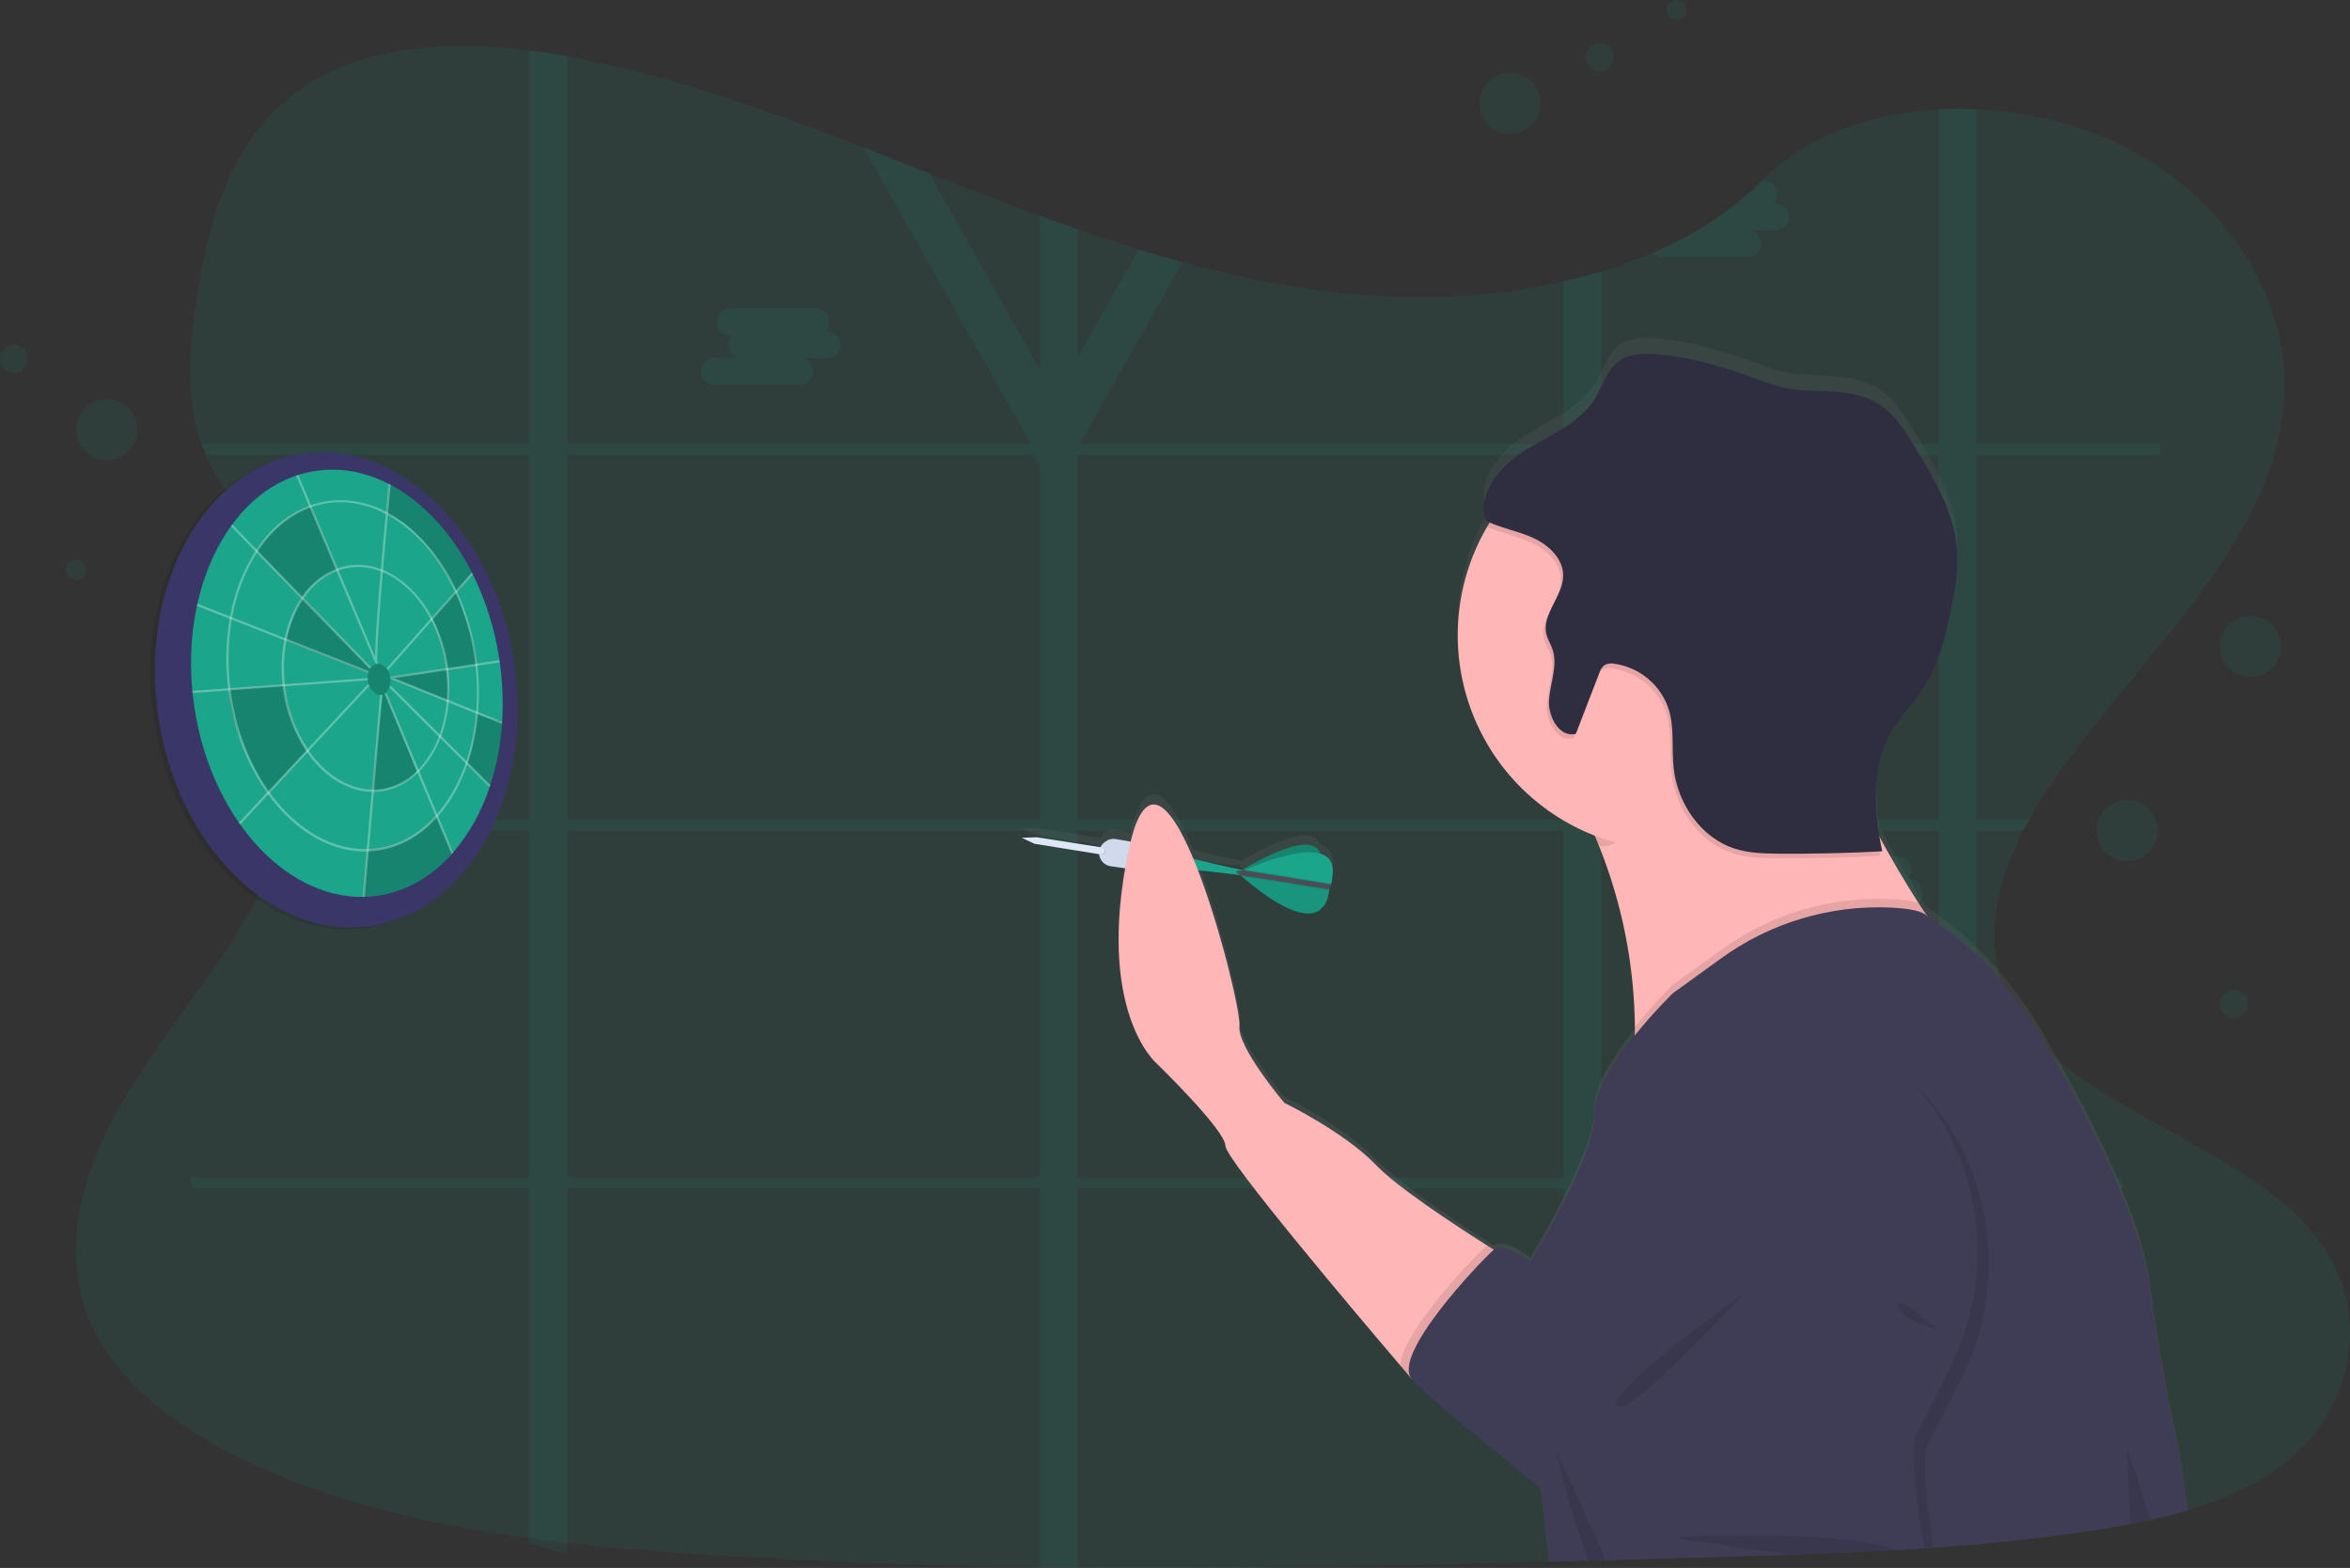<svg width="658" height="439" viewBox="0 0 658 439" fill="none" xmlns="http://www.w3.org/2000/svg">
<rect x="0" y="0" width="658" height="439" fill="#333333" stroke="none"/>
<path opacity="0.1" d="M640.96 408.681C634.023 414.433 625.648 418.533 616.605 421.567C615.289 422.017 613.954 422.437 612.6 422.828C609.107 423.869 605.531 424.771 601.924 425.559C600.145 425.957 598.354 426.322 596.563 426.663C593.517 427.25 590.459 427.773 587.419 428.252C576.137 430.025 564.779 431.337 553.365 432.333C549.846 432.644 546.325 432.924 542.802 433.172L541.395 433.273L538.873 433.443L537.321 433.544C534.963 433.702 532.604 433.841 530.252 433.973C520.824 434.503 511.383 434.888 501.943 435.234C495.006 435.474 488.138 435.676 481.239 435.865L467.207 436.275L463.581 436.382L461.992 436.427C457.838 436.553 453.68 436.673 449.518 436.786L448.345 436.818L444.687 436.925L437.75 437.114L435.682 437.171L433.79 437.221C389.752 438.407 345.683 439.271 301.671 438.899C298.148 438.874 294.627 438.836 291.108 438.786C258.429 438.363 225.787 437.221 193.202 435.001C181.749 434.219 170.221 433.273 158.756 431.967C155.225 431.568 151.704 431.133 148.193 430.662C120.029 426.877 92.558 420.494 67.951 408.586C49.417 399.598 32.307 386.813 25.131 369.803C17.885 352.634 21.719 333.353 29.993 316.525C38.267 299.697 50.716 284.616 61.449 268.804C65.138 263.361 68.626 257.691 71.785 251.863C71.975 251.509 72.17 251.15 72.353 250.797C73.972 247.757 75.498 244.679 76.931 241.563C78.293 238.594 79.555 235.596 80.715 232.569C81.064 231.665 81.398 230.763 81.718 229.863C81.756 229.762 81.794 229.661 81.825 229.56C81.857 229.459 81.907 229.333 81.945 229.219C83.985 223.493 85.575 217.615 86.7 211.641L86.851 210.809C86.921 210.411 86.99 210.02 87.053 209.623C87.116 209.225 87.173 208.885 87.23 208.513C88.106 202.913 88.433 197.241 88.207 191.578C88.207 191.369 88.207 191.161 88.207 190.947C88.067 188.044 87.751 185.152 87.261 182.287C87.223 182.041 87.186 181.801 87.135 181.562C86.4 177.452 85.288 173.419 83.812 169.515C83.749 169.344 83.679 169.168 83.61 168.991C83.61 168.916 83.553 168.834 83.522 168.758C83.049 167.553 82.544 166.361 81.989 165.169C81.901 164.967 81.8 164.759 81.705 164.538C81.522 164.154 81.34 163.769 81.144 163.39C80.257 161.578 79.269 159.789 78.18 158.023C76.919 155.923 75.487 153.866 74.018 151.848L73.81 151.564L73.639 151.324C71.71 148.694 69.692 146.108 67.724 143.497C66.179 141.46 64.665 139.41 63.246 137.322L62.994 136.944C61.274 134.424 59.74 131.783 58.403 129.041C58.138 128.479 57.88 127.918 57.64 127.35C57.211 126.354 56.814 125.351 56.461 124.342C51.618 110.655 53.087 95.707 55.414 81.452C58.864 60.272 65.284 37.446 85.155 24.226C102.504 12.678 125.982 11.328 148.219 14.135C151.782 14.576 155.307 15.125 158.782 15.756L160.674 16.115C188.8 21.508 215.4 31.057 241.673 41.281C247.809 43.672 253.932 46.1 260.049 48.516C264.83 50.404 269.612 52.281 274.396 54.148C279.925 56.301 285.495 58.403 291.108 60.455C294.615 61.742 298.136 63.004 301.671 64.24C307.343 66.212 313.052 68.085 318.799 69.859C322.869 71.121 326.96 72.309 331.072 73.423C350.621 78.746 370.676 82.436 391.203 83.149C406.839 83.699 422.481 82.25 437.75 78.835C441.313 78.028 444.845 77.1 448.313 76.053C453.156 74.595 457.913 72.87 462.566 70.888C474.302 65.842 484.852 59.181 493.202 50.704L493.271 50.635C505.638 38.09 523.769 31.713 542.764 30.647C546.282 30.448 549.807 30.43 553.327 30.59C566.533 31.137 579.517 34.176 591.594 39.547C621.637 53.17 641.067 82.014 639.604 110.819C637.479 152.75 597.062 184.936 572.946 221.619C571.243 224.205 569.623 226.873 568.115 229.598C567.56 230.594 567.031 231.597 566.514 232.607C560.573 244.212 557.004 256.745 558.946 268.785C559.284 270.908 559.799 272.999 560.485 275.036C560.781 275.925 561.115 276.814 561.487 277.697C564.256 284.295 568.632 289.889 574.031 294.866C576.478 297.103 579.054 299.196 581.743 301.135C604.245 317.496 636.836 327.815 651.233 350.168C663.278 368.705 658.826 393.84 640.96 408.681Z" fill="#1BA58A"/>
<path opacity="0.1" d="M553.377 329.726V232.537H566.564C567.081 231.528 567.611 230.525 568.166 229.529H553.377V127.35H605.09C604.976 126.348 604.85 125.332 604.724 124.342H553.377V30.521C549.858 30.36 546.332 30.379 542.814 30.578V124.323H448.364V76.003C444.895 77.05 441.364 77.977 437.801 78.784V124.323H302.977L302.655 123.749L331.122 73.373C327.01 72.258 322.92 71.07 318.85 69.809L301.722 100.116V64.164C298.186 62.936 294.665 61.675 291.159 60.38V103.446L260.1 48.484C253.983 46.068 247.859 43.64 241.723 41.25L288.39 123.781L288.062 124.354H158.807V15.693C155.332 15.062 151.807 14.513 148.244 14.072V124.323H56.461C56.814 125.332 57.211 126.335 57.64 127.332H148.244V229.51H81.863C81.831 229.611 81.794 229.711 81.756 229.812C81.436 230.712 81.102 231.614 80.753 232.518H148.231V329.726H53.219C53.514 330.727 53.819 331.73 54.134 332.735H148.244V432.188C151.775 433.122 155.296 434.097 158.807 435.115V332.735H291.165V438.798C294.684 438.849 298.205 438.886 301.728 438.912V332.735H437.801V437.101L444.738 436.912L448.395 436.805V332.735H542.789V433.185C546.312 432.932 549.833 432.653 553.352 432.346V332.735H594.659C594.545 331.732 594.438 330.729 594.331 329.726H553.377ZM291.159 329.726H158.807V232.537H291.165L291.159 329.726ZM291.159 229.529H158.807V127.35H289.273L291.165 130.082L291.159 229.529ZM437.801 329.726H301.722V232.537H437.801V329.726ZM437.801 229.529H301.722V127.35H437.801V229.529ZM542.789 329.726H448.364V232.537H542.789V329.726ZM542.789 229.529H448.364V127.35H542.789V229.529Z" fill="#1BA58A"/>
<path opacity="0.1" d="M500.896 60.72C500.933 61.685 500.587 62.626 499.932 63.335C499.277 64.045 498.367 64.465 497.402 64.505H490.351C491.137 64.737 491.824 65.221 492.307 65.882C492.79 66.543 493.042 67.344 493.025 68.163C493.063 69.128 492.716 70.068 492.061 70.778C491.406 71.487 490.496 71.908 489.532 71.947H465.038C464.583 71.945 464.134 71.85 463.718 71.668C463.301 71.485 462.926 71.22 462.616 70.888C474.352 65.842 484.903 59.181 493.252 50.704L493.322 50.635H494.091C494.556 50.638 495.015 50.738 495.44 50.928C495.864 51.118 496.245 51.394 496.557 51.739C497.21 52.464 497.572 53.405 497.572 54.381C497.572 55.358 497.21 56.299 496.557 57.024H497.383C498.336 57.059 499.237 57.465 499.893 58.156C500.55 58.847 500.91 59.767 500.896 60.72Z" fill="#1BA58A"/>
<path opacity="0.1" d="M231.973 92.787H231.16C231.806 92.066 232.161 91.131 232.156 90.163C232.194 89.198 231.847 88.257 231.192 87.548C230.537 86.838 229.627 86.418 228.663 86.378H204.169C203.204 86.418 202.294 86.838 201.639 87.548C200.984 88.257 200.637 89.198 200.675 90.163C200.637 91.128 200.984 92.068 201.639 92.778C202.294 93.487 203.204 93.908 204.169 93.947H204.988C204.34 94.667 203.983 95.602 203.986 96.571C203.97 97.389 204.223 98.19 204.706 98.851C205.189 99.512 205.875 99.996 206.66 100.229H199.609C198.682 100.33 197.824 100.769 197.201 101.464C196.578 102.158 196.233 103.058 196.233 103.991C196.233 104.924 196.578 105.825 197.201 106.519C197.824 107.213 198.682 107.653 199.609 107.754H224.103C225.068 107.714 225.978 107.294 226.633 106.584C227.288 105.875 227.634 104.934 227.597 103.969C227.621 103.15 227.374 102.347 226.895 101.682C226.417 101.017 225.732 100.529 224.948 100.292H231.999C232.932 100.198 233.797 99.761 234.427 99.066C235.056 98.37 235.405 97.465 235.405 96.527C235.405 95.588 235.056 94.684 234.427 93.988C233.797 93.292 232.932 92.855 231.999 92.761L231.973 92.787Z" fill="#1BA58A"/>
<path opacity="0.1" d="M534.969 246.148H534.149C534.798 245.429 535.153 244.493 535.146 243.524C535.183 242.56 534.836 241.619 534.181 240.91C533.526 240.2 532.617 239.779 531.652 239.74H507.158C506.194 239.781 505.285 240.202 504.63 240.911C503.976 241.62 503.628 242.56 503.664 243.524C503.628 244.489 503.976 245.429 504.63 246.138C505.285 246.847 506.194 247.268 507.158 247.309H507.978C507.331 248.029 506.976 248.965 506.981 249.933C506.964 250.751 507.216 251.552 507.699 252.212C508.183 252.872 508.87 253.355 509.655 253.585H502.605C501.671 253.678 500.806 254.115 500.177 254.811C499.547 255.507 499.199 256.412 499.199 257.35C499.199 258.288 499.547 259.193 500.177 259.889C500.806 260.585 501.671 261.022 502.605 261.116H527.099C528.063 261.075 528.972 260.653 529.626 259.944C530.281 259.235 530.628 258.296 530.592 257.331C530.609 256.513 530.356 255.713 529.873 255.053C529.39 254.393 528.703 253.91 527.919 253.679H534.969C535.902 253.586 536.768 253.148 537.397 252.453C538.027 251.757 538.375 250.852 538.375 249.914C538.375 248.976 538.027 248.071 537.397 247.375C536.768 246.679 535.902 246.242 534.969 246.148Z" fill="#1BA58A"/>
<path opacity="0.1" d="M102.389 259.808C129.933 255.838 147.997 223.018 142.735 186.502C137.474 149.986 110.88 123.603 83.336 127.572C55.792 131.542 37.729 164.362 42.99 200.878C48.251 237.394 74.845 263.777 102.389 259.808Z" fill="black"/>
<path d="M103.693 259.268C131.237 255.298 149.301 222.478 144.039 185.963C138.778 149.447 112.184 123.063 84.64 127.033C57.096 131.003 39.033 163.823 44.294 200.338C49.555 236.854 76.149 263.238 103.693 259.268Z" fill="#3A3768"/>
<path d="M140.6 201.947C140.24 208.131 139.083 214.243 137.157 220.131C134.974 226.991 131.441 233.346 126.764 238.819C121.089 245.309 113.874 249.605 105.688 250.803C104.336 250.996 102.974 251.101 101.608 251.118C79.473 251.421 58.801 228.412 54.342 197.462C49.631 164.627 64.924 135.203 88.548 131.829C95.579 130.813 102.548 132.213 108.999 135.556C118.289 140.35 126.506 149.167 132.257 160.558C136.115 168.291 138.694 176.598 139.894 185.157C140.707 190.714 140.943 196.341 140.6 201.947Z" fill="#1BA58A"/>
<path d="M107.133 193.892L104.08 221.701C104.08 221.701 113.843 220.787 116.693 215.905L107.694 193.426L107.133 193.892Z" fill="#1BA58A"/>
<path opacity="0.2" d="M107.133 193.892L104.08 221.701C104.08 221.701 113.843 220.787 116.693 215.905L107.694 193.426L107.133 193.892Z" fill="black"/>
<path opacity="0.2" d="M64.18 192.965L79.536 191.931C79.536 191.931 81.131 203.599 85.981 210.165L75.077 222.023C75.077 222.023 63.77 204.003 64.18 192.965Z" fill="black"/>
<path opacity="0.3" d="M103.067 191.519L66.845 230.368L67.306 230.798L103.529 191.949L103.067 191.519Z" fill="white"/>
<path opacity="0.3" d="M53.913 194.05L53.863 193.419L104.238 189.749L104.288 190.373L53.913 194.05Z" fill="white"/>
<path opacity="0.2" d="M132.245 160.533L127.887 165.819C117.109 145.188 108.116 144.027 108.116 144.027L108.987 135.525C118.289 140.325 126.506 149.142 132.245 160.533Z" fill="black"/>
<path opacity="0.2" d="M84.575 167.086L104.465 187.9L103.071 188.487L79.939 179.392C79.939 179.392 81.794 171.993 84.575 167.086Z" fill="black"/>
<path opacity="0.3" d="M55.311 169.04L55.08 169.627L103.07 188.485L103.3 187.898L55.311 169.04Z" fill="white"/>
<path opacity="0.2" d="M108.779 189.629L124.998 187.333C124.998 187.333 126.14 194.044 125.535 196.005C125.515 196.066 125.492 196.125 125.465 196.182L108.779 189.629Z" fill="black"/>
<path opacity="0.2" d="M71.792 154.119C71.792 154.119 78.571 144.323 87.015 141.725L94.482 159.581C94.482 159.581 87.204 162.274 84.657 167.648L71.792 154.119Z" fill="black"/>
<path opacity="0.3" d="M106.029 186.261L105.487 186.191C105.367 186.191 105.234 186.153 105.146 185.775L82.916 133.172L83.496 132.926L105.007 183.839C105.007 181.007 105.348 174.699 106.527 160.64C107.568 148.228 108.779 135.676 108.791 135.55L109.422 135.613C107.618 154.289 105.209 182.287 105.688 185.441L106.029 186.261Z" fill="white"/>
<path opacity="0.3" d="M65.066 146.85L64.614 147.29L103.496 187.307L103.948 186.868L65.066 146.85Z" fill="white"/>
<path opacity="0.2" d="M120.811 173.249L127.603 165.554C127.603 165.554 134.054 181.467 133.329 186.197L125.263 187.333C125.263 187.333 122.362 173.678 120.811 173.249Z" fill="black"/>
<path opacity="0.3" d="M132.011 160.34L108.154 187.206L108.625 187.625L132.483 160.758L132.011 160.34Z" fill="white"/>
<path opacity="0.3" d="M125.56 187.617L125.522 187.282C125.522 187.181 125.522 187.087 125.478 186.992C125.434 186.898 125.478 186.734 125.427 186.601C124.782 181.995 123.371 177.528 121.252 173.387C121.183 173.255 121.114 173.123 121.038 172.99C121.009 172.925 120.976 172.861 120.937 172.801C117.544 166.494 112.676 161.782 107.246 159.556C107.044 159.467 106.842 159.392 106.615 159.316C103.804 158.241 100.767 157.896 97.787 158.313C96.678 158.471 95.588 158.739 94.532 159.114C94.45 159.135 94.37 159.162 94.293 159.196L93.933 159.329C90.136 160.894 86.891 163.555 84.612 166.973L84.543 167.074L84.36 167.345C84.321 167.395 84.285 167.448 84.253 167.503C83.988 167.9 83.73 168.304 83.484 168.726C83.238 169.149 83.017 169.534 82.796 169.988C81.373 172.721 80.333 175.637 79.706 178.654C79.656 178.862 79.612 179.077 79.574 179.285C78.796 183.341 78.631 187.491 79.082 191.597L79.12 191.969C79.12 192.051 79.12 192.139 79.151 192.221C79.195 192.568 79.24 192.915 79.29 193.262C80.116 199.307 82.293 205.089 85.659 210.178C85.697 210.241 85.741 210.298 85.785 210.361C85.83 210.424 85.943 210.594 86.031 210.708C86.246 211.023 86.467 211.338 86.7 211.629C91.114 217.501 97.023 221.241 103.216 221.682C103.487 221.682 103.765 221.714 104.042 221.72H104.673C105.416 221.713 106.158 221.657 106.893 221.55C110.678 220.956 114.182 219.192 116.914 216.504C117.078 216.353 117.242 216.195 117.399 216.031C119.974 213.363 121.98 210.2 123.296 206.734C123.384 206.52 123.466 206.305 123.548 206.103C124.65 203.078 125.358 199.924 125.654 196.718L125.711 196.056C125.939 193.245 125.889 190.418 125.56 187.617ZM123.094 205.624C123.018 205.845 122.936 206.066 122.854 206.255C121.596 209.656 119.666 212.768 117.179 215.407C117.021 215.571 116.863 215.735 116.699 215.886C114.032 218.561 110.581 220.315 106.849 220.894C106.162 220.996 105.468 221.05 104.774 221.058H104.143C97.667 220.925 91.461 217.021 86.902 210.764L86.511 210.216C86.385 210.039 86.265 209.862 86.151 209.68C82.881 204.698 80.767 199.047 79.965 193.142C79.914 192.808 79.87 192.473 79.832 192.145C79.832 191.931 79.782 191.723 79.763 191.515C79.32 187.505 79.476 183.451 80.223 179.487C80.261 179.272 80.299 179.064 80.349 178.856C80.963 175.858 81.992 172.96 83.408 170.246L83.824 169.483C84.121 168.96 84.455 168.449 84.751 167.963C84.846 167.818 84.94 167.673 85.041 167.534C85.062 167.497 85.085 167.461 85.111 167.427C87.329 164.062 90.505 161.441 94.23 159.902L94.823 159.682C96.958 158.943 99.222 158.645 101.476 158.805C103.227 158.937 104.95 159.324 106.59 159.953L107.221 160.199C112.506 162.419 117.229 167.086 120.521 173.287C120.628 173.482 120.729 173.684 120.83 173.886C122.844 177.913 124.186 182.242 124.803 186.702L124.86 187.087C124.86 187.163 124.86 187.245 124.86 187.32C124.86 187.396 124.891 187.579 124.904 187.711C125.232 190.396 125.297 193.106 125.099 195.804C125.099 195.873 125.099 195.942 125.099 196.005L125.062 196.466C124.801 199.59 124.14 202.668 123.094 205.624Z" fill="white"/>
<path opacity="0.2" d="M140.6 201.947C140.24 208.131 139.083 214.243 137.157 220.131L130.681 213.577C132.446 210.916 133.531 199.449 133.531 199.449L133.903 199.708C134.231 200.408 137.813 201.322 140.6 201.947Z" fill="black"/>
<path opacity="0.3" d="M109.343 191.916L108.898 192.364L136.958 220.281L137.402 219.834L109.343 191.916Z" fill="white"/>
<path opacity="0.3" d="M140.449 202.685L108.097 189.603L139.844 184.829L139.938 185.453L110.475 189.881L140.682 202.098L140.449 202.685Z" fill="white"/>
<path opacity="0.2" d="M126.764 238.844C121.089 245.335 113.874 249.63 105.688 250.828C104.337 251.021 102.974 251.126 101.608 251.144L102.933 237.898C102.933 237.898 115.06 238.081 122.085 228.292L126.764 238.844Z" fill="black"/>
<path opacity="0.3" d="M108.221 194.012L107.639 194.256L126.389 239.062L126.971 238.819L108.221 194.012Z" fill="white"/>
<path opacity="0.3" d="M106.433 194.479L101.52 251.095L102.149 251.149L107.061 194.533L106.433 194.479Z" fill="white"/>
<path opacity="0.3" d="M133.695 186.393C133.695 186.185 133.651 185.977 133.619 185.762C133.563 185.245 133.493 184.728 133.417 184.211C132.518 177.829 130.702 171.611 128.026 165.749V165.692L127.761 165.131C123.138 155.386 116.378 147.78 108.69 143.604C108.539 143.516 108.381 143.434 108.224 143.352L108.091 143.283C103.078 140.581 97.339 139.532 91.695 140.287C90.126 140.513 88.583 140.887 87.085 141.403L86.492 141.618C81.405 143.609 76.962 146.958 73.646 151.299C73.015 152.094 72.412 152.922 71.836 153.784C71.716 153.961 71.596 154.138 71.483 154.32C67.963 159.9 65.566 166.114 64.426 172.612C64.382 172.82 64.344 173.028 64.312 173.242C63.206 179.665 63.056 186.215 63.865 192.681C63.865 192.89 63.915 193.098 63.947 193.312C63.978 193.527 64.022 193.911 64.066 194.214C64.136 194.7 64.211 195.192 64.293 195.671C64.293 195.671 64.293 195.671 64.293 195.715C64.602 197.607 64.987 199.443 65.441 201.247C65.438 201.265 65.438 201.285 65.441 201.303C67.231 208.694 70.384 215.687 74.737 221.922C74.857 222.099 74.976 222.269 75.109 222.445C76.348 224.152 77.696 225.776 79.145 227.308C79.99 228.204 80.86 229.043 81.743 229.831C87.463 234.959 93.851 237.873 100.328 238.334C101.085 238.384 101.848 238.403 102.605 238.384H102.869C102.993 238.39 103.118 238.39 103.242 238.384C104.086 238.352 104.928 238.276 105.764 238.157C111.97 237.261 117.589 234.133 122.161 229.106C122.217 229.049 122.268 228.986 122.318 228.929L122.627 228.589C124.832 226.053 126.711 223.252 128.221 220.251C129.212 218.307 130.072 216.299 130.794 214.24C130.838 214.13 130.875 214.019 130.908 213.905C130.951 213.796 130.989 213.684 131.021 213.571C132.492 209.19 133.432 204.647 133.821 200.042C133.821 199.941 133.821 199.846 133.853 199.746C133.884 199.645 133.853 199.506 133.884 199.386C134.014 197.67 134.082 195.936 134.086 194.183C134.103 191.581 133.972 188.98 133.695 186.393ZM133.26 199.777C132.895 204.296 131.993 208.755 130.573 213.06C130.502 213.279 130.426 213.489 130.346 213.691C129.614 215.823 128.733 217.901 127.71 219.91C126.269 222.772 124.486 225.449 122.4 227.882C122.255 228.059 122.098 228.236 121.94 228.406C117.399 233.452 111.85 236.605 105.695 237.482C104.9 237.596 104.105 237.671 103.311 237.709H102.68C95.497 237.86 88.321 234.89 81.989 229.138C81.188 228.412 80.4 227.636 79.624 226.823C78.167 225.28 76.811 223.645 75.563 221.928L75.38 221.663L75.191 221.398C69.837 213.83 66.173 204.369 64.691 194.069C64.647 193.785 64.609 193.501 64.571 193.217C64.571 193.11 64.571 193.003 64.527 192.89C64.483 192.776 64.527 192.694 64.495 192.593C63.693 186.22 63.831 179.764 64.905 173.432L65.019 172.801C66.135 166.386 68.491 160.25 71.956 154.737C72.019 154.632 72.088 154.524 72.164 154.415C72.208 154.339 72.258 154.264 72.309 154.194C72.864 153.355 73.45 152.548 74.056 151.779C77.323 147.457 81.724 144.125 86.769 142.154L87.192 142.002L87.368 141.939C88.816 141.444 90.306 141.085 91.821 140.867C93.562 140.619 95.325 140.555 97.08 140.678C100.919 140.981 104.652 142.083 108.041 143.913L108.167 143.977L108.64 144.235C112.99 146.711 116.84 149.977 119.991 153.866C122.928 157.451 125.398 161.393 127.344 165.598C127.376 165.655 127.401 165.718 127.426 165.774L127.635 166.216C130.218 171.952 131.976 178.025 132.856 184.255C132.932 184.772 133.001 185.283 133.064 185.8C133.064 185.926 133.064 186.046 133.108 186.172C133.153 186.298 133.108 186.343 133.108 186.431C133.588 190.619 133.671 194.842 133.354 199.045C133.317 199.31 133.285 199.554 133.26 199.777Z" fill="white"/>
<path d="M106.781 194.509C108.515 194.26 109.642 192.123 109.298 189.737C108.954 187.351 107.27 185.619 105.536 185.869C103.802 186.119 102.675 188.256 103.019 190.642C103.362 193.028 105.047 194.759 106.781 194.509Z" fill="#1BA58A"/>
<path opacity="0.2" d="M106.781 194.509C108.515 194.26 109.642 192.123 109.298 189.737C108.954 187.351 107.27 185.619 105.536 185.869C103.802 186.119 102.675 188.256 103.019 190.642C103.362 193.028 105.047 194.759 106.781 194.509Z" fill="black"/>
<path opacity="0.1" d="M422.81 37.465C427.526 37.465 431.349 33.642 431.349 28.925C431.349 24.209 427.526 20.385 422.81 20.385C418.094 20.385 414.271 24.209 414.271 28.925C414.271 33.642 418.094 37.465 422.81 37.465Z" fill="#1BA58A"/>
<path opacity="0.1" d="M29.886 128.883C34.602 128.883 38.425 125.06 38.425 120.343C38.425 115.627 34.602 111.803 29.886 111.803C25.17 111.803 21.347 115.627 21.347 120.343C21.347 125.06 25.17 128.883 29.886 128.883Z" fill="#1BA58A"/>
<path opacity="0.1" d="M630.126 189.54C634.842 189.54 638.665 185.717 638.665 181C638.665 176.284 634.842 172.46 630.126 172.46C625.41 172.46 621.587 176.284 621.587 181C621.587 185.717 625.41 189.54 630.126 189.54Z" fill="#1BA58A"/>
<path opacity="0.1" d="M595.58 241.077C600.295 241.077 604.118 237.254 604.118 232.537C604.118 227.821 600.295 223.997 595.58 223.997C590.864 223.997 587.041 227.821 587.041 232.537C587.041 237.254 590.864 241.077 595.58 241.077Z" fill="#1BA58A"/>
<path opacity="0.1" d="M447.941 19.956C450.115 19.956 451.876 18.194 451.876 16.02C451.876 13.847 450.115 12.085 447.941 12.085C445.768 12.085 444.006 13.847 444.006 16.02C444.006 18.194 445.768 19.956 447.941 19.956Z" fill="#1BA58A"/>
<path opacity="0.1" d="M3.935 104.449C6.109 104.449 7.87 102.687 7.87 100.513C7.87 98.339 6.109 96.577 3.935 96.577C1.762 96.577 0 98.339 0 100.513C0 102.687 1.762 104.449 3.935 104.449Z" fill="#1BA58A"/>
<path opacity="0.1" d="M625.522 285.071C627.696 285.071 629.457 283.309 629.457 281.135C629.457 278.961 627.696 277.199 625.522 277.199C623.349 277.199 621.587 278.961 621.587 281.135C621.587 283.309 623.349 285.071 625.522 285.071Z" fill="#1BA58A"/>
<path opacity="0.1" d="M469.37 5.563C470.906 5.563 472.151 4.318 472.151 2.782C472.151 1.245 470.906 0 469.37 0C467.834 0 466.589 1.245 466.589 2.782C466.589 4.318 467.834 5.563 469.37 5.563Z" fill="#1BA58A"/>
<path opacity="0.1" d="M21.347 162.375C22.883 162.375 24.128 161.13 24.128 159.593C24.128 158.057 22.883 156.812 21.347 156.812C19.811 156.812 18.566 158.057 18.566 159.593C18.566 161.13 19.811 162.375 21.347 162.375Z" fill="#1BA58A"/>
<path d="M609.769 404.171C609.769 404.171 605.052 383.881 601.911 359.213C598.771 334.545 574.422 293.554 574.422 293.554C574.315 293.346 574.201 293.131 574.087 292.923C570.312 285.757 565.77 279.021 560.541 272.834C549.821 260.176 540.096 254.487 539.611 254.209C538.841 253.036 538.015 251.743 537.145 250.362C533.878 245.196 529.993 238.699 526.285 231.686C526.285 231.522 526.228 231.364 526.197 231.2C524.545 221.209 524.482 210.701 529.451 202.073C531.904 197.816 535.442 194.309 538.141 190.209C542.556 183.523 544.561 175.544 546.182 167.673C547.323 162.167 548.307 156.553 548.017 150.946C548.017 150.858 548.017 150.776 548.017 150.694C548.017 150.303 547.967 149.912 547.929 149.521C547.002 139.353 541.673 130.22 536.476 121.472C533.739 116.868 530.864 112.118 526.455 109.141C517.286 102.954 506.048 106.827 496.248 103.282C485.836 99.498 476.32 95.972 464.987 94.811C460.97 94.401 456.556 94.3 453.302 96.703C449.884 99.226 448.748 103.831 446.478 107.47C442.146 114.408 433.973 117.562 427.073 121.926C421.833 125.212 416.807 130.466 415.722 136.25C415.722 136.25 415.722 136.219 415.722 136.2C415.608 136.824 415.54 137.457 415.52 138.092C415.52 138.13 415.52 138.174 415.52 138.212V138.401C415.499 139.568 415.657 140.731 415.987 141.851C416.378 142.053 416.775 142.229 417.179 142.406C416.927 142.816 416.674 143.226 416.435 143.667L415.905 144.607C411.692 152.209 409.141 160.619 408.419 169.281C407.698 177.942 408.824 186.658 411.721 194.853C414.619 203.047 419.223 210.533 425.229 216.815C431.234 223.097 438.505 228.032 446.56 231.295C446.932 232.203 447.317 233.143 447.695 234.114C454.205 250.496 457.626 267.941 457.785 285.569C457.785 285.733 457.785 285.897 457.785 286.061C457.785 286.692 457.785 287.322 457.785 287.985C452.11 295.175 446.226 304.093 446.434 310.262C446.775 320.593 433.001 344.63 429.287 350.912L428.543 352.174C424.835 349.487 420.427 347.071 418.289 348.768L416.498 347.62C407.442 341.805 391.272 331.032 385.174 324.592C376.534 315.44 359.646 307.083 359.646 307.083C359.646 307.083 346.295 291.163 347.084 285.197C347.474 282.226 342.114 258.511 335.473 241.109C340.323 241.62 345.305 242.231 346.825 242.421L347.197 242.749L347.72 242.831C366.078 258.965 370.095 251.774 370.095 251.774C371.596 250.759 372.107 247.7 372.252 246.527C372.252 246.413 372.252 246.325 372.252 246.249H372.347C372.347 246.155 372.347 246.079 372.347 246.016C372.385 245.947 372.419 245.875 372.448 245.801L372.492 245.719L372.523 245.656C372.523 245.606 372.568 245.549 372.593 245.492C372.699 245.292 372.781 245.081 372.839 244.862H372.788C373.03 243.542 373.158 242.204 373.173 240.863C373.177 239.826 372.827 238.819 372.18 238.009C371.533 237.199 370.628 236.634 369.616 236.41C369.616 236.378 369.616 236.347 369.585 236.309C367.201 229.22 349.865 239.734 347.947 240.926L347.481 240.976C344.006 240.283 338.652 239.015 334.118 237.917C327.969 222.956 320.994 214.58 316.523 232.991L312.411 232.285C311.9 232.193 311.375 232.207 310.87 232.326C310.364 232.445 309.888 232.667 309.472 232.979C308.894 233.405 308.414 233.952 308.066 234.581L290.225 231.755L286.019 231.9L289.582 233.622L289.847 233.748L307.688 236.656C307.796 237.499 308.179 238.282 308.778 238.885C309.376 239.488 310.157 239.877 310.998 239.992L315.003 240.573C307.852 282.321 323.832 295.944 323.832 295.944C323.832 295.944 343.073 314.816 343.073 319.281C343.073 323.066 380.633 368.018 392.048 381.585C394.091 384.019 395.302 385.445 395.302 385.445C399.786 390.598 421.347 408.201 431.381 416.313C432.365 424.512 433.273 432.712 433.796 437.209L435.688 437.158L444.662 436.912L449.493 436.767C453.655 436.654 457.813 436.534 461.967 436.408L463.556 436.364L467.182 436.25C471.861 436.115 476.538 435.977 481.214 435.834C488.113 435.626 495.012 435.424 501.917 435.203C511.377 434.869 520.799 434.484 530.227 433.942C532.579 433.809 534.938 433.67 537.296 433.513L538.848 433.405L541.37 433.235C556.795 432.144 572.158 430.573 587.407 428.151C590.446 427.666 593.505 427.136 596.551 426.537C598.342 426.196 600.133 425.824 601.911 425.42C605.518 424.619 609.094 423.705 612.588 422.652C611.1 411.992 609.769 404.171 609.769 404.171Z" fill="url(#paint0_linear_645:2328)"/>
<path d="M349.663 245.089L347.317 245.007C347.317 245.007 331.406 243.032 326.31 242.913C325.797 242.839 325.274 242.88 324.778 243.032L325.907 238.479L327.288 238.819C332.137 240.018 348.212 243.953 350.798 244.042C353.857 244.143 349.663 245.089 349.663 245.089Z" fill="#1BA58A"/>
<path d="M347.815 243.575C347.815 243.575 367.113 231.503 369.635 238.914C372.158 246.325 365.58 247.416 365.58 247.416L347.815 243.575Z" fill="#1BA58A"/>
<path opacity="0.2" d="M347.815 243.575C347.815 243.575 367.113 231.503 369.635 238.914C372.158 246.325 365.58 247.416 365.58 247.416L347.815 243.575Z" fill="black"/>
<path d="M370.089 254.19C370.089 254.19 366.022 261.393 347.292 245.007L347.55 244.672L348.326 243.67C348.326 243.67 372.568 232.525 373.198 243.411C373.189 244.827 373.037 246.239 372.744 247.624C372.676 247.926 372.545 248.21 372.359 248.457L372.271 248.539C372.271 248.539 372.271 248.709 372.221 248.999C372.101 250.16 371.59 253.175 370.089 254.19Z" fill="#1BA58A"/>
<path opacity="0.1" d="M370.089 254.19C370.089 254.19 366.022 261.393 347.292 245.007L347.55 244.672L347.985 244.225L372.359 248.457L372.271 248.539C372.271 248.539 372.271 248.709 372.221 248.999C372.101 250.16 371.59 253.175 370.089 254.19Z" fill="black"/>
<path opacity="0.1" d="M372.372 248.741L347.437 244.729L346.175 243.657L348.458 243.392L372.87 247.347C372.806 247.69 372.644 248.008 372.404 248.261C372.404 248.261 372.41 248.45 372.372 248.741Z" fill="black"/>
<path opacity="0.1" d="M372.126 249.258L347.191 245.265L345.929 244.199L348.206 243.928L372.643 247.883C372.58 248.228 372.416 248.547 372.17 248.797C372.17 248.797 372.164 248.974 372.126 249.258Z" fill="black"/>
<path d="M372.246 248.999L347.292 245.007L346.03 243.941L348.307 243.67L372.725 247.624C372.655 247.967 372.491 248.284 372.252 248.539C372.252 248.539 372.284 248.709 372.246 248.999Z" fill="#4C4C56"/>
<path opacity="0.1" d="M326.31 242.913C325.797 242.839 325.274 242.88 324.778 243.032L325.907 238.479L327.288 238.819C327.132 240.219 326.804 241.594 326.31 242.913Z" fill="black"/>
<path d="M326.481 237.312L312.474 234.94C311.963 234.849 311.439 234.863 310.934 234.981C310.429 235.099 309.953 235.319 309.535 235.628C308.96 236 308.49 236.516 308.173 237.124C307.856 237.732 307.702 238.411 307.725 239.097C307.806 239.966 308.181 240.781 308.787 241.408C309.394 242.036 310.196 242.437 311.062 242.547L325.106 244.54C325.106 244.54 327.641 238.352 326.481 237.312Z" fill="#D1D9EC"/>
<path opacity="0.1" d="M286.328 234.688L290.541 234.537L308.697 237.381C308.83 237.402 308.957 237.449 309.072 237.52C309.187 237.591 309.286 237.684 309.363 237.794C309.441 237.904 309.496 238.029 309.524 238.161C309.553 238.292 309.554 238.428 309.529 238.561C309.478 238.815 309.331 239.04 309.118 239.188C308.906 239.336 308.644 239.396 308.388 239.355L289.904 236.385L286.328 234.688Z" fill="black"/>
<path d="M286.069 234.562L290.276 234.417L308.438 237.255C308.569 237.276 308.695 237.324 308.808 237.394C308.921 237.465 309.019 237.557 309.096 237.665C309.172 237.774 309.227 237.897 309.256 238.027C309.285 238.157 309.288 238.291 309.264 238.422C309.215 238.676 309.069 238.902 308.858 239.051C308.646 239.2 308.385 239.262 308.129 239.223L289.639 236.246L286.069 234.562Z" fill="#DFE6F5"/>
<path d="M422.836 352.76L395.346 386.145C395.346 386.145 394.135 384.738 392.092 382.329C380.678 368.939 343.117 324.592 343.117 320.833C343.117 316.418 323.876 297.773 323.876 297.773C323.876 297.773 306.597 283.267 316.018 238.056C325.44 192.845 347.828 281.274 347.046 287.165C346.264 293.056 359.608 308.767 359.608 308.767C359.608 308.767 376.496 317.017 385.136 326.049C391.215 332.407 407.404 343.041 416.46 348.755C420.282 351.203 422.836 352.76 422.836 352.76Z" fill="#FFB6B6"/>
<path opacity="0.1" d="M422.836 352.76L395.346 386.145C395.346 386.145 394.135 384.738 392.092 382.329C392.533 372.982 412.272 352.357 415.766 349.222C415.972 349.038 416.206 348.889 416.46 348.781C420.282 351.203 422.836 352.76 422.836 352.76Z" fill="black"/>
<path d="M434.616 358.26C434.616 358.26 422.047 346.478 418.125 350.017C414.202 353.555 389.456 379.472 395.346 386.151C401.236 392.831 436.577 420.703 436.577 420.703L434.616 358.26Z" fill="#3F3D56"/>
<path opacity="0.1" d="M434.616 358.26C434.616 358.26 422.047 346.478 418.125 350.017C414.202 353.555 389.456 379.472 395.346 386.151C401.236 392.831 436.577 420.703 436.577 420.703L434.616 358.26Z" fill="#3F3D56"/>
<path d="M544.965 264.389C544.965 264.389 532.699 276.228 517.336 289.069L516.756 289.549L515.861 290.293C491.354 310.565 459.772 332.438 456.518 313.718C456.153 311.275 456.139 308.792 456.474 306.345C456.512 305.986 456.562 305.613 456.612 305.235C456.663 304.856 456.713 304.503 456.751 304.144C457.363 299.426 457.702 294.677 457.767 289.921C457.767 289.12 457.767 288.325 457.767 287.537C457.605 270.124 454.182 252.896 447.676 236.744C447.298 235.785 446.913 234.852 446.541 233.963C441.496 221.928 436.558 214.902 436.558 214.902C436.558 214.902 443.855 210.487 453.97 204.81C457.685 202.741 461.771 200.515 466.022 198.282C489.355 186.046 517.412 173.81 513.527 188.191C511.692 194.996 513.395 204.028 516.775 213.483C516.964 214.006 517.154 214.517 517.349 215.034C519.541 220.748 522.067 226.327 524.917 231.742L525.106 232.108C529.161 239.879 533.531 247.138 537.151 252.784C538.021 254.146 538.847 255.42 539.617 256.568C542.789 261.424 544.965 264.389 544.965 264.389Z" fill="#FFB6B6"/>
<path opacity="0.1" d="M517.368 215.034C517.185 215.306 516.99 215.577 516.794 215.842C510.904 223.852 504.087 228.62 495.983 231.307C490.396 233.168 484.178 234.045 477.209 234.322C475.475 234.385 473.703 234.417 471.874 234.417C467.659 234.424 463.447 234.182 459.261 233.691C457.06 233.344 454.758 234.827 452.532 235.912C450.874 236.713 449.253 237.299 447.739 236.744C447.361 235.785 446.976 234.852 446.604 233.963C441.559 221.928 436.621 214.902 436.621 214.902C436.621 214.902 443.918 210.487 454.033 204.81C457.748 202.741 461.834 200.515 466.085 198.282C489.418 186.046 517.475 173.81 513.591 188.191C511.755 194.996 513.458 204.028 516.838 213.483C516.983 214.006 517.173 214.517 517.368 215.034Z" fill="black"/>
<path d="M528.474 177.872C528.474 178.793 528.474 179.701 528.41 180.609C527.807 193.964 522.773 206.737 514.103 216.911C505.433 227.086 493.621 234.082 480.533 236.795C473.373 238.268 466.006 238.433 458.788 237.28C456.663 236.948 454.557 236.498 452.482 235.93C450.473 235.385 448.494 234.735 446.554 233.982C438.526 230.86 431.261 226.053 425.25 219.883C419.239 213.713 414.622 206.325 411.71 198.218C408.798 190.111 407.66 181.473 408.372 172.889C409.083 164.304 411.629 155.972 415.836 148.455L416.365 147.528C423.033 136.115 433.272 127.215 445.502 122.204C457.731 117.193 471.27 116.348 484.027 119.801C496.785 123.254 508.05 130.813 516.083 141.308C524.117 151.804 528.471 164.654 528.474 177.872Z" fill="#FFB6B6"/>
<path opacity="0.1" d="M544.965 264.389C544.965 264.389 449.537 356.683 456.606 305.235C457.408 299.37 457.799 293.456 457.779 287.537C461.091 283.442 464.608 279.518 468.317 275.78L481.724 266.086C495.549 255.994 512.405 250.929 529.501 251.73C532.08 251.796 534.644 252.149 537.145 252.784C541.641 259.829 544.965 264.389 544.965 264.389Z" fill="black"/>
<path d="M612.6 422.841C609.107 423.881 605.531 424.783 601.924 425.572C600.145 425.969 598.354 426.335 596.563 426.676C593.517 427.262 590.459 427.786 587.419 428.265C572.196 430.655 556.833 432.207 541.383 433.311L538.86 433.481L537.309 433.582C534.95 433.74 532.592 433.878 530.239 434.011C520.811 434.541 511.371 434.925 501.93 435.272C494.993 435.512 488.125 435.714 481.226 435.903L467.195 436.313L463.568 436.42L461.979 436.464C457.825 436.591 453.667 436.71 449.505 436.824L444.674 436.963L435.701 437.209L433.809 437.259C433.304 432.806 432.377 424.714 431.393 416.634L431.166 414.742C430.082 405.83 428.959 397.271 428.309 394.029C426.739 386.176 428.309 353.574 428.309 353.574L428.48 353.303L429.224 352.041C432.938 345.841 446.711 322.113 446.371 311.914C446.169 305.828 452.047 297.023 457.722 289.927C458.467 289.006 459.204 288.111 459.93 287.259C464.451 281.942 468.323 278.158 468.323 278.158L481.724 268.457C495.556 258.376 512.412 253.316 529.508 254.114C534.553 254.373 538.576 255.079 539.598 256.6C540.033 256.845 549.808 262.459 560.529 274.985C565.75 281.084 570.293 287.733 574.075 294.815C574.188 295.017 574.302 295.225 574.409 295.446C574.409 295.446 598.758 335.901 601.898 360.253C605.039 384.606 609.756 404.632 609.756 404.632C609.756 404.632 611.099 412.32 612.6 422.841Z" fill="#3F3D56"/>
<path opacity="0.1" d="M539.863 404.209C537.927 407.363 539.421 422.128 541.408 433.286L538.885 433.456L537.334 433.557C534.975 433.714 532.617 433.853 530.265 433.986C520.837 434.515 511.396 434.9 501.955 435.247C495.018 435.487 488.151 435.689 481.251 435.878L467.22 436.288C467.22 434.85 466.778 433.607 465.637 432.882C464.84 432.308 464.134 431.617 463.543 430.832C463.36 430.611 463.171 430.372 462.982 430.126C458.612 424.323 453.075 412.465 453.075 412.465C453.075 412.465 446.005 414.036 445.217 356.33C444.965 337.522 449.833 323.759 456.512 313.75C470.348 293.024 491.947 288.382 491.947 288.382C499.95 286.99 508.176 287.66 515.848 290.331C518.858 291.387 521.756 292.737 524.501 294.361C528.18 296.575 531.612 299.178 534.736 302.125L535.745 303.09C557.767 324.535 562.969 358.021 549.367 385.602C545.009 394.414 541.08 402.228 539.863 404.209Z" fill="black"/>
<path d="M536.722 401.068C534.591 404.537 536.621 422.153 538.892 433.456L537.34 433.557C534.982 433.714 532.623 433.853 530.271 433.986C520.843 434.515 511.402 434.9 501.962 435.247C495.025 435.487 488.157 435.689 481.258 435.878L467.226 436.288L463.6 436.395C464.155 434.358 464.363 432.257 463.549 430.832C463.398 430.57 463.209 430.332 462.988 430.126C462.843 429.977 462.68 429.848 462.503 429.741C458.183 426.991 449.934 409.312 449.934 409.312C449.934 409.312 442.871 410.888 442.083 353.177C441.793 331.568 448.263 316.594 456.474 306.364C470.209 289.227 488.813 285.228 488.813 285.228C491.248 284.824 493.71 284.596 496.179 284.547H496.254C503.539 284.386 510.759 285.941 517.33 289.088C522.981 291.846 528.139 295.516 532.598 299.949C533.329 300.662 534.048 301.387 534.736 302.125C554.916 323.627 559.381 355.8 546.226 382.461C541.868 391.273 537.939 399.087 536.722 401.068Z" fill="#3F3D56"/>
<path opacity="0.1" d="M488.144 362.291C488.144 362.291 449.392 389.797 452.696 393.581C456.001 397.366 488.144 362.291 488.144 362.291Z" fill="black"/>
<path opacity="0.1" d="M542.524 372.199C542.524 372.199 530.416 361.414 531.293 365.596C532.169 369.777 542.524 372.199 542.524 372.199Z" fill="black"/>
<path opacity="0.1" d="M530.271 433.986C520.843 434.515 511.402 434.9 501.962 435.247C485.798 433.355 468.992 430.573 468.992 430.573C470.449 429.722 522.016 428.694 530.271 433.986Z" fill="black"/>
<path opacity="0.1" d="M601.924 425.572C600.145 425.969 598.354 426.335 596.563 426.676C595.863 415.392 595.586 405.672 595.586 405.672C598.043 412.191 600.159 418.833 601.924 425.572Z" fill="black"/>
<path opacity="0.1" d="M449.537 436.799L444.706 436.938C440.859 426.43 437.555 413.966 436.205 408.675C435.789 407.041 435.574 406.089 435.574 406.089L436.174 407.35C438.16 411.494 444.744 425.32 449.537 436.799Z" fill="black"/>
<path opacity="0.1" d="M524.501 199.361C522.576 204.395 519.979 209.145 516.782 213.483C516.971 214.006 517.16 214.517 517.355 215.034C519.547 220.748 522.074 226.327 524.923 231.742L525.112 232.108C525.44 234.631 525.894 237.154 526.418 239.614C516.832 240.118 507.236 240.339 497.629 240.276C493.454 240.276 489.216 240.156 485.237 238.907C483.593 238.388 482.018 237.672 480.545 236.776C479.361 236.058 478.243 235.237 477.203 234.322C472.017 229.635 468.742 223.198 468.008 216.245C467.434 210.827 468.254 205.214 466.684 199.998C466.503 199.418 466.292 198.847 466.053 198.289C464.769 195.317 462.741 192.727 460.165 190.767C457.59 188.808 454.552 187.544 451.347 187.099C450.419 186.897 449.45 187.029 448.61 187.472C447.893 188.068 447.376 188.869 447.128 189.767L440.626 206.728C435.997 207.888 432.73 201.84 433.115 197.084C433.5 192.328 435.638 187.459 434.055 182.956C433.569 181.562 432.743 180.294 432.39 178.868C430.983 173.249 437.025 168.26 437.075 162.469C437.113 157.707 433.039 153.86 428.713 151.88C424.746 150.063 420.364 149.281 416.391 147.509C423.064 136.107 433.304 127.219 445.531 122.216C457.757 117.214 471.289 116.375 484.04 119.829C496.79 123.283 508.049 130.838 516.08 141.328C524.11 151.818 528.466 164.66 528.474 177.872C528.474 178.793 528.474 179.701 528.41 180.609C528.123 187.029 526.803 193.361 524.501 199.361Z" fill="black"/>
<path d="M464.962 99.277C460.945 98.873 456.531 98.772 453.276 101.169C449.858 103.692 448.723 108.208 446.453 111.797C442.12 118.659 433.947 121.794 427.048 126.064C420.149 130.334 413.616 137.959 415.924 145.743C420.174 147.887 424.999 148.638 429.325 150.618C433.651 152.599 437.725 156.446 437.687 161.208C437.637 166.998 431.595 171.987 433.001 177.607C433.355 179.032 434.181 180.3 434.666 181.694C436.237 186.197 434.111 191.067 433.727 195.822C433.342 200.578 436.609 206.627 441.238 205.466L447.784 188.506C448.032 187.607 448.549 186.806 449.266 186.21C450.106 185.767 451.075 185.636 452.003 185.838C455.507 186.329 458.801 187.8 461.506 190.082C464.211 192.364 466.216 195.364 467.289 198.736C468.859 203.952 468.04 209.566 468.614 214.984C469.667 224.975 476.269 234.637 485.855 237.646C489.834 238.907 494.053 238.989 498.247 239.015C507.845 239.086 517.442 238.865 527.036 238.352C524.671 227.226 523.706 214.933 529.438 205.119C531.892 200.919 535.429 197.456 538.129 193.407C542.543 186.809 544.548 178.931 546.169 171.167C547.43 165.282 548.458 159.265 547.903 153.28C546.976 143.245 541.648 134.225 536.451 125.597C533.714 121.049 530.838 116.357 526.43 113.418C517.261 107.312 506.023 111.141 496.223 107.634C485.811 103.919 476.295 100.425 464.962 99.277Z" fill="#2F2E41"/>
<g opacity="0.1">
<path opacity="0.1" d="M435.07 183.183C435.406 181.175 435.266 179.116 434.66 177.172C434.219 175.91 433.506 174.743 433.109 173.469C432.726 174.781 432.689 176.169 433.001 177.5C433.355 178.925 434.181 180.193 434.66 181.587C434.841 182.106 434.979 182.64 435.07 183.183Z" fill="black"/>
<path opacity="0.1" d="M437.391 158.893C437.572 158.171 437.67 157.43 437.681 156.686C437.719 151.93 433.651 148.076 429.325 146.096C424.999 144.115 420.174 143.365 415.924 141.22C415.82 140.869 415.733 140.514 415.665 140.154C415.311 141.976 415.4 143.855 415.924 145.635C420.174 147.78 424.999 148.53 429.325 150.511C432.964 152.176 436.401 155.166 437.391 158.893Z" fill="black"/>
<path opacity="0.1" d="M498.241 234.492C494.072 234.492 489.834 234.373 485.855 233.124C476.269 230.115 469.667 220.452 468.614 210.462C468.04 205.044 468.859 199.437 467.289 194.214C466.214 190.838 464.205 187.836 461.496 185.553C458.786 183.271 455.486 181.802 451.977 181.316C451.05 181.113 450.08 181.245 449.24 181.688C448.522 182.282 448.004 183.084 447.758 183.984L441.257 200.944C437.536 201.877 434.698 198.156 433.922 194.189C433.853 194.7 433.783 195.211 433.746 195.715C433.355 200.471 436.628 206.52 441.257 205.359L447.803 188.399C448.048 187.499 448.566 186.697 449.284 186.103C450.124 185.66 451.094 185.528 452.021 185.731C455.526 186.221 458.82 187.693 461.525 189.975C464.23 192.257 466.234 195.257 467.308 198.629C468.878 203.852 468.059 209.459 468.632 214.877C469.686 224.868 476.288 234.53 485.874 237.539C489.853 238.8 494.072 238.882 498.26 238.908C507.866 238.979 517.465 238.769 527.055 238.277C526.752 236.832 526.468 235.369 526.216 233.9C516.895 234.358 507.57 234.556 498.241 234.492Z" fill="black"/>
<path opacity="0.1" d="M546.169 166.645C544.542 174.409 542.53 182.287 538.129 188.884C535.429 192.934 531.892 196.396 529.438 200.597C525.932 206.595 524.936 213.521 525.226 220.541C525.465 215.06 526.67 209.749 529.438 205.012C531.892 200.811 535.429 197.349 538.129 193.3C542.543 186.702 544.542 178.824 546.169 171.06C547.317 165.579 548.313 159.984 547.998 154.402C547.7 158.524 547.088 162.616 546.169 166.645Z" fill="black"/>
</g>
<defs>
<linearGradient id="paint0_linear_645:2328" x1="449.335" y1="437.234" x2="449.335" y2="94.616" gradientUnits="userSpaceOnUse">
<stop stop-color="#808080" stop-opacity="0.25"/>
<stop offset="0.54" stop-color="#808080" stop-opacity="0.12"/>
<stop offset="1" stop-color="#808080" stop-opacity="0.1"/>
</linearGradient>
</defs>
</svg>
